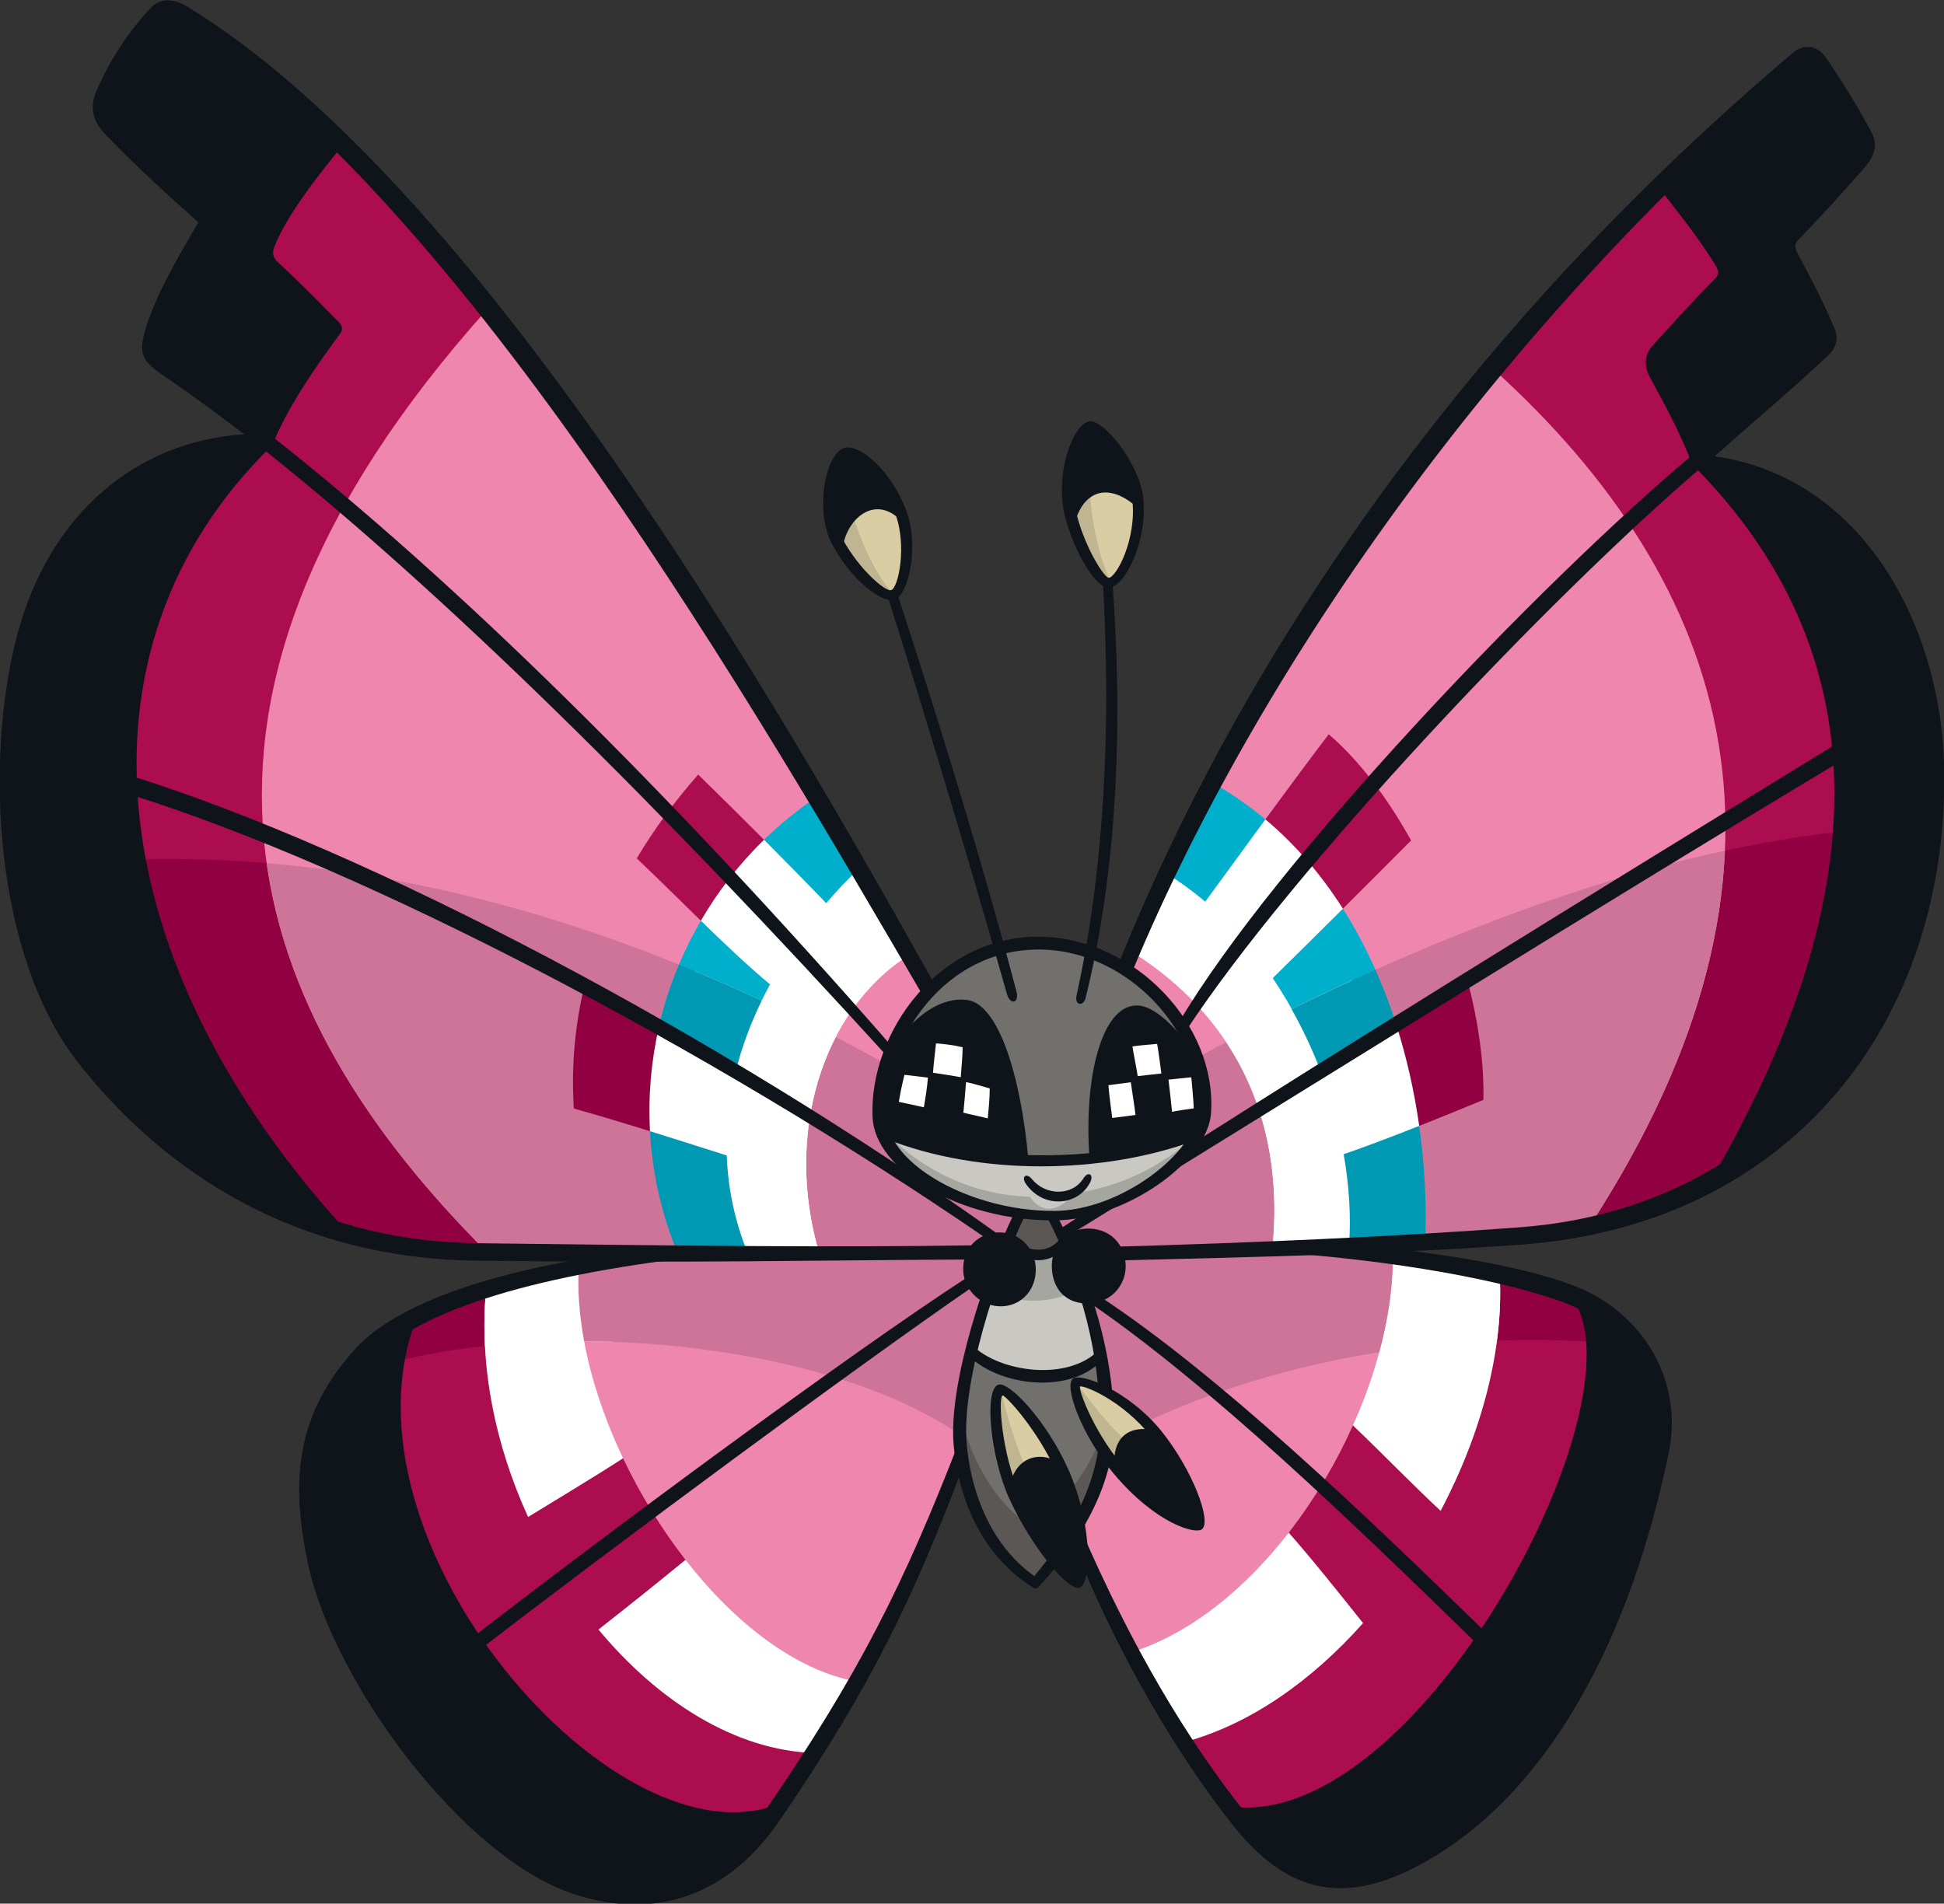 <?xml version="1.0" encoding="UTF-8"?>
<!-- Created with Inkscape (http://www.inkscape.org/) -->
<svg version="1.1" viewBox="0 0 95.36 93.397" xmlns="http://www.w3.org/2000/svg">
 <rect x="0" y="0" width="95.36" height="93.397" fill="#333333" stroke="none"/>
 <g transform="matrix(-1.713 .494 .494 1.713 85.679 -24.756)">
  <path d="m33.236 48.623c-0.301 3.024-1.083 6.466-2.147 9.02-0.752 1.806-1.902 2.752-4.084 2.327-4.079-0.794-7.424-4.478-9.773-8.944-0.899-1.708-0.348-3.688 1.136-4.811 1.469-1.112 3.958-2.279 6.619-3.28 1.4-0.323 4.171-0.995 6.307-1.558-0.348 4.151 0.399 5.777 1.942 7.245" fill="#0f141b"/>
  <path d="m31.203 57.358c-4.967 2.121-14.297-7.687-13.004-11.003 0.055-0.047 0.109-0.095 0.168-0.139 1.469-1.112 3.958-2.279 6.62-3.28 1.4-0.323 4.171-0.995 6.307-1.558-0.348 4.152 0.399 5.777 1.942 7.245-0.29 2.913-1.027 6.213-2.033 8.735" fill="#ab0d4e"/>
  <path d="m18.137 47.655c-0.094-0.495-0.08-0.937 0.062-1.301 0.055-0.047 0.109-0.094 0.168-0.138 1.469-1.112 3.958-2.279 6.62-3.28 1.4-0.323 4.171-0.995 6.307-1.558-0.207 2.469-0.026 4.045 0.479 5.225-3.852-0.911-9-0.616-13.636 1.052" fill="#910141"/>
  <path d="m25.126 48.031c-0.63 1.082-1.107 1.995-1.667 2.928-1.676-1.739-2.926-3.819-3.37-5.831 1.214-0.603 2.095-1.034 3.403-1.596z" fill="#fff"/>
  <path d="m20.673 46.887c-0.255-0.585-0.454-1.174-0.583-1.758 1.214-0.603 2.095-1.035 3.403-1.596l0.979 2.697c-1.258 0.127-2.535 0.344-3.8 0.658" fill="#fff"/>
  <path d="m41.626 38.314c4.629-0.769 7.694-0.582 9.099 0.304 1.805 1.137 2.593 2.49 2.777 5.142 0.213 3.061-1.685 8.642-4.319 10.513-1.478 1.05-3.545 1.468-5.706-0.311-3.429-2.823-5.279-4.873-7.785-8.174-0.329-1.773-1.678-3.799-2.616-4.963 2.106-0.636 5.914-1.729 8.55-2.511" fill="#0f141b"/>
  <path d="m43.31 53.824c-3.32-2.751-5.154-4.789-7.618-8.036-0.329-1.773-1.678-3.799-2.616-4.963 2.106-0.635 5.914-1.729 8.55-2.511 3.405-0.566 5.963-0.613 7.638-0.247 4.027 5.198-1.03 16.276-5.954 15.756" fill="#ab0d4e"/>
  <path d="m41.626 38.314c3.405-0.566 5.963-0.613 7.638-0.247 0.237 0.306 0.441 0.632 0.617 0.975-5.134 0.234-11.648 2.993-14.306 6.252-0.458-1.644-1.647-3.412-2.498-4.469 2.106-0.636 5.914-1.729 8.55-2.511" fill="#910141"/>
  <path d="m44.672 43.336c0.891 0.27 2.049 0.577 2.959 0.828 0.318-2.136 0.152-4.373-0.629-6.342-1.151 0.047-2.489 0.093-3.413 0.176z" fill="#fff"/>
  <path d="m27.68 34.236c-5.954-7.562-15.167-14.554-24.773-18.924-0.215-0.098-0.412-3e-3 -0.481 0.208-0.238 0.718-0.413 1.371-0.605 2.238-0.066 0.297 0.078 0.551 0.395 0.751 0.714 0.448 1.399 0.908 2.233 1.424 0.202 0.125 0.241 0.251 0.188 0.491-0.18 0.814-0.294 1.558-0.384 2.296-0.021 0.177 0.08 0.322 0.231 0.399 1.095 0.566 2.459 1.235 4.159 2.038-3.683 1.552-4.986 5.91-3.912 9.924 1.792 6.694 7.591 10.648 14.528 9.199 3.348-0.7 7.983-1.854 12.036-2.902 0.03-0.422 0.099-0.847 0.203-1.196z" fill="#0f141b"/>
  <path d="m8.642 25.157c0.103-1.002 0.239-1.617 0.454-2.579 0.076-0.339-5e-3 -0.527-0.238-0.671-0.49-0.303-1.416-0.851-2.126-1.241-0.271-0.149-0.298-0.378-0.227-0.624 0.255-0.877 0.482-1.466 0.887-2.485 7.934 4.335 15.269 10.304 20.288 16.679l3.817 5.946c-0.104 0.349-0.174 0.775-0.203 1.196-4.053 1.048-8.689 2.203-12.036 2.902-0.981 0.205-1.937 0.298-2.864 0.294l-0.984-0.04c-0.659-0.054-1.3-0.162-1.921-0.318-6.348-6.036-8.523-12.481-4.848-19.06" fill="#ab0d4e"/>
  <path d="m19.258 44.28c-0.98 0.205-1.937 0.298-2.864 0.294l-0.983-0.04c-0.659-0.054-1.3-0.162-1.921-0.318-2.787-2.65-4.769-5.378-5.805-8.162 5.894-1.045 13.869-0.299 22.406 1.936l1.407 2.191c-0.104 0.349-0.174 0.775-0.203 1.196-4.053 1.048-8.689 2.203-12.036 2.902" fill="#910141"/>
  <path d="m13.345 21.192c5.588 3.787 10.602 8.303 14.335 13.045l3.817 5.945c-0.104 0.349-0.174 0.775-0.203 1.197-4.053 1.047-8.689 2.202-12.036 2.902-0.653 0.137-1.296 0.225-1.927 0.268-8.926-7.733-8.606-15.881-3.986-23.356" fill="#ee86ad"/>
  <path d="m19.258 44.28c-0.653 0.137-1.296 0.225-1.927 0.268-3.371-2.92-5.422-5.899-6.422-8.879 5.435-0.361 12.117 0.472 19.182 2.322l1.407 2.191c-0.104 0.349-0.174 0.775-0.203 1.196-4.053 1.048-8.689 2.203-12.036 2.902" fill="#ce7498"/>
  <path d="m33.006 33.322c2.133-8.85 6.204-24.712 12.265-31.506 0.213-0.239 0.466-0.351 0.712-0.211 0.752 0.43 1.487 1.099 1.996 1.746 0.263 0.335 0.23 0.595 0.033 0.964-0.524 0.987-1.132 2.069-1.803 3.136 0.911 0.845 1.797 1.755 2.297 2.547 0.266 0.422 0.181 0.639-0.157 1.066-0.956 1.21-1.301 1.67-2.019 2.672 2.857-0.856 5.87 0.049 7.845 3.342 1.798 2.998 2.988 8.094 1.578 11.546-1.477 3.619-4.307 6.794-8.772 8.141-5.541 1.671-9.828 2.906-13.954 4.032-0.251-0.362-0.459-0.615-0.719-0.913z" fill="#0f141b"/>
  <path d="m46.981 36.767c-5.541 1.671-9.828 2.906-13.954 4.032-0.251-0.362-0.458-0.615-0.718-0.914l0.697-6.563c1.748-7.249 4.795-19.203 9.172-27.024 0.828 0.569 2.085 1.514 2.647 2.262 0.143 0.191 0.192 0.346 0.073 0.544-0.444 0.736-0.817 1.358-1.255 2.177 0.997 0.775 2.079 1.671 2.687 2.457 7.327 3.744 8.492 12.747 4.118 21.436-1.024 0.661-2.177 1.203-3.466 1.592" fill="#ab0d4e"/>
  <path d="m50.447 35.174c-1.024 0.661-2.177 1.203-3.466 1.592-5.541 1.671-9.829 2.906-13.954 4.032-0.251-0.362-0.459-0.615-0.718-0.913l0.292-2.754c6.542-7.189 13.161-11.438 20.332-13.334 0.322 3.52-0.524 7.48-2.486 11.377" fill="#910141"/>
  <path d="m46.694 36.853c-5.401 1.627-9.614 2.84-13.667 3.946-0.251-0.362-0.459-0.615-0.718-0.914l0.697-6.563c1.364-5.66 3.521-14.187 6.484-21.377l0.016-0.024c12.407 7.779 11.714 16.753 7.188 24.933" fill="#ee86ad"/>
  <path d="m46.694 36.853c-5.401 1.627-9.614 2.84-13.667 3.946-0.251-0.362-0.459-0.615-0.718-0.914l0.292-2.754c5.503-6.047 11.061-10.012 16.954-12.247 0.569 4.027-0.714 8.088-2.862 11.969" fill="#ce7498"/>
  <path d="m27.361 33.82c-2.424 2.727-2.661 5.911-1.457 8.919-1.006 0.249-2.777 0.707-4.092 0.984l0.165-1.474-0.888-1.631-0.986-1.546 0.822-1.326 0.873-1.555-0.347-1.898-0.189-1.885 1.557-1.067 0.984-0.273 0.135-1.093c1.362 1.408 2.19 2.365 3.423 3.846" fill="#fff"/>
  <path d="m37.923 39.431c0.029-3.436-1.926-6.427-4.658-7.224 0.313-1.157 0.81-3.119 1.281-4.845l0.681 0.873 1.002-0.179 1.592-8e-3 0.696 1.667 0.745 1.728 1.176 0.765 1.307 0.77-0.278 1.916-0.456 1.982 0.651 1.472c-1.209 0.334-2.301 0.675-3.739 1.084" fill="#fff"/>
  <path d="m31.497 40.182c-0.461 2.313-0.356 4.241 0.11 5.93 0.393 1.429 1.61 2.686 3.123 3.658 0.885-1.015 1.245-2.52 0.924-4.215-0.304-1.609-2.045-4.241-3.346-5.669-0.235 0.1-0.485 0.199-0.811 0.297" fill="#72706d"/>
  <path d="m32.86 40.531c0.615 0.761 1.265 1.698 1.788 2.619-0.544 0.949-2.289 1.755-3.388 1.094-0.101-1.008-0.077-2.099 0.103-3.296 0.468 0.428 1.093 0.218 1.496-0.417" fill="#c9c8c3"/>
  <path d="m39.736 27.577c-0.411 0.701-0.817 1.432-1.219 2.138-0.676-0.646-1.443-1.208-2.288-1.659 0.442-0.803 0.871-1.568 1.243-2.226 0.836 0.533 1.592 1.117 2.264 1.748" fill="#ab0d4e"/>
  <g fill="#00afcc">
   <path d="m38.742 33.963c-0.424-0.733-0.955-1.415-1.569-2.038 0.442-0.65 0.89-1.414 1.343-2.21 0.765 0.732 1.413 1.573 1.921 2.492-0.571 0.581-1.159 1.187-1.695 1.756"/>
   <path d="m34.509 27.325c0.603 0.195 1.177 0.441 1.72 0.731-0.386 0.702-0.782 1.432-1.16 2.15-0.367-0.243-0.737-0.456-1.129-0.668 0.195-0.734 0.419-1.663 0.569-2.212"/>
   <path d="m23.835 35.592c-0.292 0.906-0.477 1.859-0.556 2.809-0.627-0.171-1.495-0.415-2.353-0.656 0.035-1.175 0.201-2.342 0.526-3.453 0.787 0.432 1.614 0.885 2.383 1.3"/>
  </g>
  <path d="m20.495 29.572c0.598 0.441 1.448 1.092 2.324 1.767-0.611 0.907-1.061 1.904-1.368 2.953-0.873-0.48-1.695-0.936-2.324-1.285 0.301-1.302 0.758-2.504 1.368-3.435" fill="#ab0d4e"/>
  <path d="m25.844 32.022c-0.294 0.32-0.563 0.667-0.807 1.034-0.657-0.51-1.447-1.123-2.217-1.717 0.326-0.483 0.697-0.942 1.119-1.367 0.5 0.537 1.413 1.495 1.905 2.049" fill="#00afcc"/>
  <path d="m43.797 46.497c0.968 0.416 1.738 0.736 2.832 1.18-1.039 2.372-2.715 4.251-4.772 4.911-0.842-0.774-1.499-1.376-2.37-2.306z" fill="#fff"/>
  <path d="m35.692 45.788c-0.329-1.772-1.678-3.799-2.616-4.963 2.106-0.636 5.914-1.729 8.55-2.512 0.992-0.165 1.912-0.285 2.76-0.365 0.538 1.52 0.603 3.457 0.286 5.387-0.177 1.081-0.474 2.16-0.875 3.161-0.817 2.042-2.064 3.763-3.608 4.531-1.609-1.587-2.924-3.167-4.498-5.239" fill="#ee86ad"/>
  <path d="m27.641 50.378c-0.419 0.884-0.861 1.96-1.276 2.958 1.785 1.127 3.749 1.817 5.628 1.785 0.322-1.095 0.714-2.685 0.918-3.762z" fill="#fff"/>
  <path d="m22.774 43.829c0.711-0.308 1.454-0.607 2.213-0.892 1.4-0.323 4.171-0.995 6.307-1.558-0.348 4.151 0.399 5.777 1.942 7.245-0.119 1.2-0.316 2.467-0.575 3.717-1.697-0.062-3.455-0.823-5.02-1.963-0.923-0.672-1.779-1.476-2.515-2.346-1.121-1.324-1.966-2.802-2.353-4.203" fill="#ee86ad"/>
  <path d="m44.033 40.185-0.443-2.188c0.924-0.083 2.261-0.129 3.413-0.176 0.192 0.484 0.346 0.984 0.466 1.494-1.135 0.199-2.296 0.495-3.435 0.87" fill="#fff"/>
  <path d="m31.294 41.378c-0.207 2.469-0.026 4.045 0.479 5.225-2.299-0.544-5.061-0.658-7.9-0.307-0.496-0.819-0.875-1.656-1.099-2.468 0.711-0.308 1.454-0.606 2.213-0.892 1.4-0.323 4.171-0.995 6.307-1.558" fill="#ce7498"/>
  <path d="m21.813 43.722 0.165-1.475-0.889-1.631-0.986-1.546 0.822-1.326 0.836-1.488c1.24 0.187 2.506 0.413 3.792 0.675-0.598 1.898-0.417 3.887 0.351 5.806-1.007 0.249-2.777 0.707-4.092 0.984" fill="#fff"/>
  <path d="m41.011 36.874 0.651 1.472c-1.209 0.334-2.301 0.675-3.739 1.084 0.019-2.211-0.785-4.236-2.087-5.612 1.072-1.017 2.149-1.956 3.232-2.824l0.193 0.448 1.176 0.765 1.307 0.769-0.278 1.916z" fill="#fff"/>
  <path d="m35.406 44.795c0.146 1.707-0.646 3.17-0.912 3.259-0.308 0.103-1.67-0.211-2.859-1.975 0.468 1.661 1.869 3.041 3.065 3.683 0.733-0.612 1.574-2.825 0.705-4.966" fill="#5a5754"/>
  <path d="m37.516 32.29c0.635-0.553 1.272-1.079 1.912-1.581 0.379 0.47 0.718 0.971 1.01 1.498-0.57 0.581-1.158 1.187-1.695 1.756-0.343-0.593-0.756-1.151-1.227-1.673" fill="#0099b3"/>
  <path d="m23.279 38.402c-0.627-0.171-1.495-0.415-2.353-0.656 0.016-0.533 0.061-1.065 0.133-1.59 0.827 0.116 1.666 0.249 2.515 0.399-0.142 0.608-0.243 1.227-0.295 1.847" fill="#0099b3"/>
  <path d="m43.307 33.712c-0.592 0.365-1.206 0.763-1.841 1.18-0.217-0.943-0.565-1.846-1.029-2.685 0.595-0.605 1.172-1.181 1.656-1.657 0.56 0.989 0.967 2.046 1.214 3.162" fill="#910141"/>
  <path d="m39.81 38.885c0.103-0.975 0.03-1.889-0.188-2.766 0.63-0.421 1.247-0.833 1.845-1.227 0.255 1.109 0.33 2.274 0.195 3.454-0.561 0.161-1.257 0.365-1.852 0.538" fill="#0099b3"/>
  <path d="m18.704 37.117c0.578 0.163 1.395 0.395 2.222 0.628-0.028 0.961 0.03 1.927 0.164 2.872-0.624-0.06-1.267-0.128-1.896-0.199-0.299-0.949-0.464-2.107-0.49-3.301" fill="#910141"/>
  <path d="m23.852 43.238c-0.58 0.137-1.459 0.345-2.039 0.484-0.323-0.979-0.57-2.028-0.723-3.105 0.792 0.076 1.554 0.139 2.213 0.173 0.092 0.865 0.276 1.695 0.55 2.448" fill="#0099b3"/>
  <path d="m31.363 41c0.587 0.327 1.108 0.14 1.534-0.432 0.261 0.322 0.517 0.66 0.782 1.021-0.375 0.658-1.725 1.045-2.503 0.66 0.049-0.386 0.114-0.83 0.187-1.248" fill="#a6a6a1"/>
  <path d="m31.363 41c0.05-0.284 0.103-0.557 0.158-0.79 0.333-0.1 0.533-0.182 0.807-0.303 0.197 0.211 0.384 0.432 0.569 0.66-0.425 0.573-0.947 0.759-1.534 0.432" fill="#5a5754"/>
  <path d="m41.626 38.314c0.992-0.165 1.912-0.286 2.76-0.365 0.215 0.607 0.353 1.282 0.423 1.995-3.766 1.111-7.409 3.113-9.234 5.351-0.458-1.644-1.647-3.412-2.498-4.469 2.106-0.636 5.914-1.729 8.55-2.511" fill="#ce7498"/>
  <g fill="#0f141b">
   <path d="m31.349 40.228c-0.421 2.153-0.42 4.121 0.084 5.947 0.466 1.689 1.934 2.942 3.199 3.707 0.116 0.07 0.131 0.059 0.213-0.034 0.96-1.071 1.307-2.644 0.99-4.322-0.315-1.667-2.142-4.325-3.379-5.696l-0.288 0.123c1.221 1.338 3.002 3.995 3.314 5.644 0.299 1.582-1e-3 3.019-0.785 3.99-1.162-0.788-2.461-1.941-2.901-3.534-0.502-1.822-0.6-3.743-0.165-5.902z"/>
   <path d="m31.342 41.084c0.47 0.404 1.194 0.233 1.611-0.428l-0.18-0.224c-0.389 0.628-1.015 0.747-1.377 0.376z"/>
   <path d="m31.282 44.404c1.107 0.647 2.86-0.102 3.447-1.103l-0.149-0.294c-0.51 0.921-2.269 1.717-3.34 1.078z"/>
   <path d="m33.973 40.729c3.779-1.076 7.366-2.016 13.069-3.736 4.771-1.439 7.562-4.699 9.009-8.243 1.419-3.475 0.187-8.757-1.64-11.804-1.788-2.981-4.654-4.21-7.53-3.576 0.415-0.557 0.839-1.134 1.677-2.156 0.46-0.56 0.514-0.766 0.142-1.355-0.423-0.671-1.133-1.423-2.225-2.44 0.58-0.927 1.169-1.866 1.774-3.006 0.258-0.486 0.227-0.853-0.056-1.214-0.548-0.697-1.385-1.411-2.106-1.822-0.296-0.17-0.642-0.104-0.99 0.279-6.308 6.923-10.234 22.75-12.278 31.538l0.389 0.231c2.194-8.662 6.076-24.418 12.211-31.414 0.2-0.228 0.341-0.254 0.54-0.139 0.7 0.4 1.298 0.918 1.831 1.596 0.182 0.231 0.194 0.382 7e-3 0.751-0.567 1.119-1.103 2.056-1.746 3.085-0.085 0.137-0.087 0.225 0.063 0.363 1.113 1.032 1.761 1.769 2.183 2.437 0.219 0.347 0.162 0.436-0.163 0.839-0.887 1.101-1.26 1.644-1.933 2.637l0.3 0.31c3.222-0.63 5.693 0.413 7.443 3.331 1.803 3.005 2.936 7.883 1.541 11.298-1.395 3.419-4.053 6.647-8.569 8.01-5.751 1.735-9.33 2.814-13.24 3.878z"/>
   <path d="m50.697 35.041c4.468-8.727 2.98-17.915-4.252-21.444-0.627-0.803-1.635-1.659-2.54-2.365 0.41-0.812 0.716-1.297 1.14-1.972 0.158-0.252 0.162-0.562-0.046-0.838-0.63-0.839-2.102-1.901-2.714-2.321l-0.213 0.382c0.613 0.421 1.981 1.363 2.588 2.171 0.109 0.146 0.109 0.27 0.017 0.422-0.371 0.615-0.673 1.163-1.154 2.053-0.067 0.125-0.05 0.232 0.036 0.298 1.046 0.798 2.02 1.621 2.647 2.43 9e-3 0.012 0.02 0.021 0.033 0.028 7.086 3.799 8.459 12.47 3.956 21.446z"/>
   <path d="m34.596 34.779c4.108-8.342 8.143-15.594 11.907-20.889l-0.3-0.31c-3.775 5.247-7.793 12.38-11.785 20.931z"/>
   <path d="m52.55 21.49c-5.761 3.788-13.664 11.392-19.562 18.857l0.382-0.028c5.914-7.191 13.673-14.598 19.275-18.293z"/>
   <path d="m27.821 34.064c-6.058-7.76-14.616-14.416-24.81-18.979-0.301-0.135-0.677-0.043-0.817 0.377-0.233 0.702-0.435 1.407-0.634 2.302-0.081 0.365 0.035 0.65 0.497 0.942 0.783 0.495 1.358 0.857 2.254 1.373 0.143 0.083 0.157 0.173 0.121 0.346-0.135 0.651-0.299 1.404-0.404 2.271-0.034 0.28 0.096 0.52 0.354 0.654 1.09 0.563 2.217 1.066 3.792 1.812-3.822 1.722-4.678 6.313-3.695 9.985 1.788 6.679 7.462 10.94 14.834 9.384 3.339-0.705 7.185-1.711 10.729-2.644l0.02-0.397c-3.609 0.932-7.461 1.865-10.868 2.577-7.073 1.477-12.598-3.075-14.202-9.069-0.978-3.653 0.153-8.03 3.445-9.451l0.246-0.618c-1.663-0.785-2.835-1.37-3.969-1.955-0.204-0.105-0.221-0.173-0.201-0.377 0.068-0.737 0.188-1.435 0.348-2.156 0.068-0.308-0.028-0.526-0.294-0.689-0.83-0.51-1.452-0.922-2.204-1.42-0.283-0.188-0.338-0.305-0.29-0.554 0.162-0.833 0.303-1.35 0.533-2.045 0.062-0.188 0.144-0.251 0.362-0.151 9.567 4.397 18.617 11.369 24.565 18.808z" fill="#0f141b"/>
   <path d="m13.807 44.293c-6.755-6.463-8.415-12.817-4.995-19.061 6e-3 -0.012 0.011-0.025 0.012-0.039 0.103-1.011 0.246-1.659 0.455-2.595 0.09-0.4-0.05-0.675-0.33-0.847-0.515-0.318-1.396-0.868-2.09-1.25-0.195-0.107-0.224-0.186-0.153-0.43 0.252-0.866 0.484-1.412 0.882-2.412l-0.38-0.203c-0.408 1.026-0.645 1.646-0.902 2.53-0.109 0.376-0.017 0.66 0.315 0.842 0.691 0.38 1.625 0.908 2.137 1.224 0.179 0.11 0.23 0.231 0.168 0.508-0.21 0.938-0.345 1.538-0.448 2.549-3.578 6.3-1.942 12.751 4.707 19.028z"/>
   <path d="m8.524 25.318c5.066 2.289 13.981 7.547 18.032 11.029l0.082-0.314c-3.736-3.511-12.799-8.825-17.954-11.104z"/>
   <path d="m31.416 40.616c-7.535-2.307-17.274-4.982-24.388-6.954l0.114 0.519c6.882 1.821 16.572 4.575 24.21 6.707z"/>
   <path d="m35.748 46.148c2.222 2.963 4.005 5.043 7.577 7.982 2.103 1.73 4.26 1.549 6.016 0.324 2.631-1.834 4.696-7.399 4.465-10.722-0.162-2.338-0.828-4.088-2.94-5.361-1.291-0.778-3.971-1.051-7.817-0.458l-2.249 0.721c4.598-0.804 8.139-0.809 9.77 0.212 1.871 1.172 2.525 2.609 2.656 4.952 0.182 3.259-1.749 8.553-4.18 10.278-1.509 1.071-3.399 1.347-5.415-0.313-3.547-2.92-5.41-4.938-8.007-8.354z"/>
   <path d="m43.501 53.983c5.103 0.34 9.892-10.739 6.009-15.86l-0.476-0.105c4.043 5.232-1.062 16.227-5.914 15.635z"/>
   <path d="m34.087 41.456c3.683 1.228 11.452 4.119 15.845 5.854l0.129-0.367c-4.309-1.714-12.179-4.649-15.937-5.789z"/>
   <path d="m23.915 43.173c-2.506 0.995-4.495 1.941-5.703 2.855-1.62 1.226-2.171 3.34-1.227 5.136 2.676 5.086 6.228 8.366 9.983 9.048 2.156 0.391 3.49-0.391 4.361-2.48 1.002-2.406 1.738-5.539 2.011-8.041l-0.235-0.936c-0.438 3.378-1.171 6.28-2.231 8.829-0.774 1.856-2.008 2.503-3.809 2.148-3.545-0.698-6.952-3.907-9.57-8.848-0.753-1.421-0.489-3.279 1.047-4.442 1.427-1.079 4.248-2.47 7.423-3.624z"/>
   <path d="m31.286 57.168c-4.85 2.162-14.486-7.935-12.846-11.013l-0.453 0.377c-1.118 3.441 8.149 13.065 13.129 11.045z"/>
   <path d="m23.443 54.875c2.369-4.165 5.166-9.05 7.819-12.23l-0.423 0.042c-2.561 2.988-5.348 7.789-7.681 11.891z"/>
  </g>
  <path d="m35.277 36.259c-0.568-2.311-3.092-4.116-5.59-3.344-2.327 0.719-3.84 3.473-3.027 5.711 0.415 1.143 2.886 2.115 4.751 1.589 2.314-0.652 4.213-2.547 3.866-3.956" fill="#72706d"/>
  <path d="m34.794 35.078c-0.927-1.008-1.991-1.458-2.65-1.124-0.696 0.354-0.749 2.14-0.346 4.564 0.941-0.311 2.544-0.979 3.517-1.811 0.033-0.462-0.262-1.229-0.521-1.629" fill="#0f141b"/>
  <path d="m29.928 38.987c-0.397-1.778-1.329-3.8-2.242-3.571-0.457 0.115-0.954 1.037-1.236 2.203 0.082 0.758 0.225 1.242 0.569 1.547 0.781 0.037 1.871 0.034 2.908-0.179" fill="#0f141b"/>
  <g fill="#fff">
   <path d="m34.792 36.053c-0.239 0.141-0.522 0.305-0.782 0.452-0.167-0.333-0.29-0.639-0.409-0.96 0.248-0.111 0.512-0.231 0.749-0.33 0.14 0.234 0.322 0.571 0.442 0.838"/>
   <path d="m33.342 34.577c0.098 0.327 0.215 0.685 0.319 0.966-0.285 0.128-0.613 0.251-0.879 0.385-0.132-0.278-0.229-0.558-0.339-0.915 0.294-0.172 0.597-0.325 0.9-0.436"/>
   <path d="m32.775 35.892c0.109 0.296 0.248 0.65 0.373 0.953-0.2 0.138-0.491 0.317-0.734 0.465-0.132-0.338-0.265-0.599-0.376-0.983 0.202-0.125 0.486-0.309 0.738-0.435"/>
   <path d="m29.259 38.148c-0.302 0.051-0.531 0.085-0.835 0.129-0.056-0.32-0.102-0.716-0.156-1.097 0.256-0.042 0.532-0.083 0.806-0.124 0.079 0.391 0.123 0.69 0.184 1.092"/>
   <path d="m28.149 36.215c0.05 0.347 0.074 0.732 0.115 1.021-0.289 0.047-0.568 0.095-0.843 0.144-0.046-0.317-0.106-0.688-0.137-1.014 0.319-0.061 0.601-0.116 0.865-0.152"/>
   <path d="m26.627 37.514c0.248-0.047 0.569-0.105 0.823-0.15 0.05 0.345 0.121 0.729 0.183 1.081-0.244 0.037-0.547 0.065-0.791 0.102-0.082-0.315-0.143-0.668-0.215-1.033"/>
  </g>
  <path d="m33.011 40.352c0.538-0.165 0.97 0.166 1.089 0.667 0.108 0.459-0.178 0.966-0.647 1.076-0.424 0.1-0.856-0.174-0.992-0.674-0.114-0.419 0.12-0.937 0.55-1.069" fill="#0f141b"/>
  <path d="m30.629 40.944c0.499-0.168 0.973 0.106 1.1 0.68 0.111 0.505-0.119 0.93-0.593 1.048-0.348 0.087-0.947-0.097-1.082-0.668-0.109-0.465 0.127-0.908 0.575-1.06" fill="#0f141b"/>
  <path d="m33.139 47.083c0.182-1.375 0.845-2.69 1.031-2.689 0.25 2e-3 0.611 1.719 0.437 2.91-0.197 1.348-0.775 2.84-1.012 2.798-0.237-0.043-0.673-1.383-0.455-3.019" fill="#dacda4"/>
  <path d="m32.112 44.789c0.166 0.076 0.129 1.349-0.44 2.625-0.619 1.388-1.528 2.155-1.713 2.078-0.185-0.078-0.106-1.444 0.409-2.693 0.53-1.286 1.591-2.079 1.744-2.009" fill="#dacda4"/>
  <path d="m27.004 39.153c3.12 0.232 6.477-0.993 8.31-2.446-0.086 1.338-1.827 2.923-3.903 3.508-1.568 0.442-3.564-0.174-4.407-1.062" fill="#c9c8c3"/>
  <path d="m31.11 18.444c0.411-0.014 1.115 1.293 0.899 2.285-0.22 1.011-0.81 1.86-1.065 1.835-0.352-0.036-0.915-1.206-0.833-2.158 0.098-1.133 0.649-1.95 0.999-1.962" fill="#dacda4"/>
  <path d="m24.45 19.614c0.268-0.045 1.17 0.888 1.191 2.259 0.015 0.978-0.308 1.976-0.485 2.018-0.322 0.076-1.229-0.911-1.409-2.021-0.155-0.953 0.435-2.21 0.703-2.255" fill="#dacda4"/>
  <g fill="#0f141b">
   <path d="m30.107 20.509c1e-3 -0.034 1e-3 -0.069 5e-3 -0.103 0.098-1.133 0.649-1.95 0.999-1.962 0.411-0.014 1.115 1.293 0.899 2.285-3e-3 0.012-6e-3 0.024-9e-3 0.036-0.321-0.736-1.368-1.19-1.893-0.256"/>
   <path d="m23.769 21.978c-7e-3 -0.036-0.016-0.072-0.022-0.109-0.155-0.953 0.435-2.21 0.703-2.255 0.267-0.045 1.17 0.888 1.191 2.259 0 7e-3 -3.5e-4 0.014-3.5e-4 0.021-0.498-0.812-1.264-0.843-1.872 0.084"/>
   <path d="m34.607 47.304c-0.197 1.348-0.775 2.84-1.012 2.798-0.237-0.042-0.673-1.383-0.455-3.019 5e-3 -0.038 0.011-0.075 0.017-0.113 0.543-0.638 1.196-0.378 1.459 0.259-2e-3 0.025-5e-3 0.051-8e-3 0.075"/>
   <path d="m29.959 49.491c-0.183-0.077-0.108-1.412 0.392-2.65 0.677-0.454 1.233-0.026 1.293 0.632-0.618 1.35-1.502 2.095-1.685 2.019"/>
  </g>
  <g fill="#bfb591">
   <path d="m31.404 20.145c-5e-3 0.617-0.109 1.656-0.456 2.384 0.285-0.056 0.74-0.558 1.048-1.766-0.138-0.251-0.271-0.438-0.592-0.618"/>
   <path d="m24.951 21.307c0.197 0.81 0.264 1.877 0.15 2.571 0.24-0.162 0.57-0.923 0.544-2.015-0.198-0.237-0.28-0.428-0.694-0.556"/>
   <path d="m34.16 44.389c0.054 0.777 0.021 1.634-0.062 2.277 0.191 0.099 0.426 0.294 0.516 0.546 0.121-0.901-0.091-2.635-0.454-2.823"/>
   <path d="m32.111 44.775c-0.216 0.628-0.543 1.433-0.888 1.963 0.224 0.145 0.371 0.352 0.42 0.751 0.353-0.82 0.709-2.3 0.468-2.714"/>
  </g>
  <path d="m30.751 39.772c-1.307 0.165-2.519-0.015-3.765-0.652 0.973 0.987 3.036 1.524 4.535 1.089 1.726-0.501 3.491-1.878 3.829-3.661-0.787 1.528-2.011 2.517-3.424 2.973-0.143 0.452-0.564 0.697-1.175 0.252" fill="#a6a6a1"/>
  <g fill="#0f141b">
   <path d="m31.86 20.693c0.193-0.888-0.455-2.111-0.749-2.102-0.186 5e-3 -0.734 0.641-0.837 1.829-0.081 0.934 0.483 2.008 0.693 2.005 0.163-2e-3 0.686-0.784 0.894-1.732m-0.919 2.011c-0.428-0.043-1.075-1.281-0.982-2.301 0.105-1.163 0.724-2.082 1.144-2.096 0.558-0.019 1.291 1.457 1.072 2.458-0.26 1.193-0.922 1.969-1.235 1.938"/>
   <path d="m30.094 20.824c0.503-1.186 1.588-0.585 1.855 0.187l0.089-0.441c-0.454-0.886-1.513-0.972-1.923-0.278z"/>
   <path d="m23.895 21.847c0.178 1.104 1.024 1.96 1.222 1.909 0.119-0.03 0.39-0.954 0.367-1.884-0.032-1.284-0.879-2.158-1.015-2.127-0.126 0.029-0.73 1.138-0.574 2.102m1.914 0.016c0.015 0.925-0.252 2.07-0.623 2.158-0.435 0.103-1.404-0.979-1.591-2.131-0.153-0.947 0.443-2.337 0.827-2.415 0.444-0.09 1.367 1.121 1.386 2.389"/>
   <path d="m23.804 22.151c0.606-0.986 1.363-0.876 1.832-0.037l0.01-0.433c-0.52-0.763-1.336-0.76-1.909 0.132z"/>
   <path d="m30.831 22.528c-0.085 2.384-0.221 7.212-0.119 11.462 8e-3 0.338 0.273 0.327 0.271-3e-3 -0.023-4.238 0.062-9.097 0.122-11.469z"/>
   <path d="m25.053 23.905c0.892 4.226 2.185 7.842 3.878 10.781 0.132 0.229 0.355 0.113 0.224-0.128-1.604-2.96-2.914-6.588-3.863-10.793z"/>
   <path d="m29.729 33.075c-2.3 0.71-3.635 3.447-2.902 5.469 0.394 1.085 2.804 2.032 4.548 1.542 2.166-0.611 4.051-2.469 3.728-3.783-0.5-2.03-2.821-4.017-5.374-3.228m-3.234 5.615c-0.831-2.292 0.685-5.197 3.143-5.956 2.661-0.826 5.274 1.194 5.836 3.478 0.354 1.44-1.54 3.424-4.027 4.125-1.852 0.521-4.494-0.387-4.952-1.646"/>
   <path d="m27.155 39.297c2.692 0.182 5.926-0.703 8.129-2.402l0.03-0.353c-1.793 1.457-5.341 2.747-8.424 2.471z"/>
   <path d="m32.736 36.003c-0.199 0.103-0.431 0.261-0.578 0.349 0.088 0.297 0.18 0.519 0.281 0.778 0.213-0.13 0.403-0.22 0.601-0.338-0.106-0.259-0.219-0.564-0.304-0.789m-0.711 0.176c0.161-0.099 0.353-0.222 0.579-0.343-0.09-0.237-0.177-0.465-0.264-0.742-0.038-0.122-9e-3 -0.171 0.093-0.23 0.307-0.179 0.463-0.247 0.761-0.356 0.117-0.044 0.182-0.024 0.231 0.097 0.125 0.304 0.219 0.533 0.301 0.765 0.179-0.077 0.354-0.151 0.53-0.225 0.109-0.047 0.147-0.034 0.209 0.068 0.131 0.219 0.294 0.489 0.421 0.771 0.048 0.108 0.032 0.153-0.061 0.208-0.24 0.142-0.435 0.256-0.696 0.403-0.111 0.062-0.175 0.052-0.237-0.058-0.14-0.251-0.244-0.525-0.35-0.812-0.213 0.096-0.399 0.183-0.576 0.271 0.088 0.234 0.188 0.483 0.297 0.75 0.048 0.117 0.044 0.157-0.051 0.217-0.292 0.184-0.508 0.296-0.72 0.391-0.117 0.053-0.172 0.06-0.218-0.059-0.134-0.343-0.215-0.512-0.327-0.901-0.03-0.102-0.011-0.16 0.078-0.215m1.209-1.428c-0.223 0.084-0.444 0.176-0.673 0.306 0.071 0.248 0.192 0.537 0.278 0.776 0.198-0.098 0.46-0.219 0.7-0.328-0.082-0.222-0.198-0.496-0.304-0.755m1.074 0.592c-0.183 0.078-0.409 0.169-0.599 0.253 0.101 0.267 0.211 0.5 0.334 0.753 0.201-0.114 0.398-0.213 0.62-0.334-0.107-0.227-0.244-0.482-0.355-0.672"/>
   <path d="m26.917 38.435c0.178-0.026 0.43-0.063 0.599-0.075-0.056-0.322-0.113-0.629-0.151-0.878-0.184 0.033-0.439 0.078-0.621 0.112 0.057 0.287 0.11 0.589 0.172 0.841m-0.397-0.847c-0.022-0.108 0.013-0.155 0.131-0.182 0.202-0.039 0.424-0.077 0.636-0.115-0.048-0.318-0.101-0.646-0.127-0.917-9e-3 -0.09 6e-3 -0.107 0.11-0.137 0.288-0.056 0.559-0.104 0.863-0.144 0.09-0.012 0.123-2e-3 0.139 0.107 0.026 0.183 0.066 0.603 0.095 0.864 0.212-0.034 0.413-0.067 0.647-0.102 0.139-0.021 0.158 0.026 0.175 0.115 0.082 0.407 0.127 0.637 0.186 1.027 0.019 0.125 4e-3 0.151-0.118 0.176-0.269 0.054-0.503 0.079-0.786 0.12-0.111 0.016-0.158-0.019-0.177-0.123-0.047-0.27-0.074-0.581-0.117-0.923-0.203 0.033-0.402 0.067-0.598 0.102 0.044 0.278 0.103 0.585 0.168 0.953 0.017 0.1-6e-3 0.143-0.117 0.152-0.196 0.016-0.535 0.073-0.755 0.11-0.083 0.014-0.126-2e-3 -0.15-0.095-0.074-0.288-0.139-0.665-0.204-0.987m1.544-1.26c-0.225 0.031-0.456 0.081-0.671 0.121 0.024 0.24 0.075 0.545 0.113 0.815 0.211-0.038 0.426-0.074 0.646-0.11-0.024-0.17-0.061-0.636-0.087-0.826m0.317 0.936c0.045 0.318 0.082 0.646 0.125 0.9 0.221-0.033 0.418-0.061 0.638-0.098-0.047-0.302-0.086-0.58-0.149-0.896-0.206 0.031-0.419 0.062-0.614 0.094"/>
   <path d="m31.915 38.474c-0.378-2.244-0.319-4.095 0.286-4.403 0.619-0.315 1.665 0.168 2.561 1.142l-0.301-0.627c-0.855-0.76-1.731-1.03-2.384-0.743-0.801 0.352-0.835 2.45-0.395 4.698z"/>
   <path d="m30.053 38.957c-0.456-2.156-1.476-3.941-2.405-3.68-0.45 0.113-0.947 0.897-1.224 1.97l0.134 0.438c0.279-1.152 0.779-2.024 1.157-2.121 0.715-0.183 1.627 1.471 2.094 3.45z"/>
   <path d="m33.041 40.482c-0.294 0.09-0.545 0.439-0.419 0.9 0.119 0.441 0.464 0.67 0.804 0.59 0.381-0.09 0.616-0.504 0.519-0.915-0.116-0.49-0.54-0.687-0.904-0.575m-0.726 0.984c-0.128-0.471 0.093-1.051 0.66-1.225 0.568-0.176 1.131 0.12 1.277 0.739 0.119 0.507-0.201 1.096-0.771 1.23-0.494 0.117-1.007-0.156-1.167-0.744"/>
   <path d="m31.563 41.667c-0.125-0.564-0.621-0.699-0.91-0.601-0.303 0.102-0.543 0.443-0.436 0.896 0.109 0.461 0.576 0.67 0.887 0.582 0.343-0.097 0.564-0.402 0.459-0.877m-1.656 0.376c-0.12-0.508 0.099-1.027 0.671-1.221 0.625-0.208 1.179 0.165 1.314 0.779 0.131 0.589-0.149 1.055-0.723 1.194-0.632 0.154-1.143-0.249-1.262-0.752"/>
   <path d="m33.302 47.112c-0.229 1.729 0.207 2.829 0.301 2.836 0.095 8e-3 0.639-1.213 0.852-2.671 0.174-1.196-0.163-2.696-0.293-2.708-0.068-7e-3 -0.676 1.16-0.859 2.542m0.272 3.127c-0.35-0.062-0.804-1.591-0.595-3.17 0.198-1.487 0.899-2.819 1.203-2.817 0.433 2e-3 0.765 1.871 0.589 3.075-0.216 1.48-0.873 2.968-1.198 2.912"/>
   <path d="m33.121 47.211c0.546-0.786 1.264-0.449 1.459 0.265l0.062-0.48c-0.329-0.654-0.99-0.719-1.452-0.238z"/>
   <path d="m30.521 46.838c-0.516 1.253-0.593 2.466-0.5 2.517 0.09 0.05 0.901-0.669 1.503-2.018 0.53-1.188 0.585-2.395 0.518-2.414-0.081-0.022-0.994 0.639-1.52 1.915m-0.615 2.787c-0.321-0.134-0.2-1.628 0.312-2.87 0.553-1.342 1.705-2.208 1.956-2.094 0.304 0.139 0.189 1.597-0.359 2.827-0.733 1.643-1.691 2.229-1.909 2.138"/>
   <path d="m30.294 47.029c0.654-0.531 1.225-0.062 1.245 0.654l0.195-0.41c-0.132-0.677-0.631-0.995-1.304-0.633z"/>
   <path d="m31.928 39.156c0.081-0.234-0.098-0.31-0.195-0.084-0.233 0.545-0.931 0.759-1.364 0.374-0.189-0.168-0.318-0.022-0.143 0.162 0.494 0.519 1.426 0.347 1.702-0.451"/>
  </g>
 </g>
</svg>

